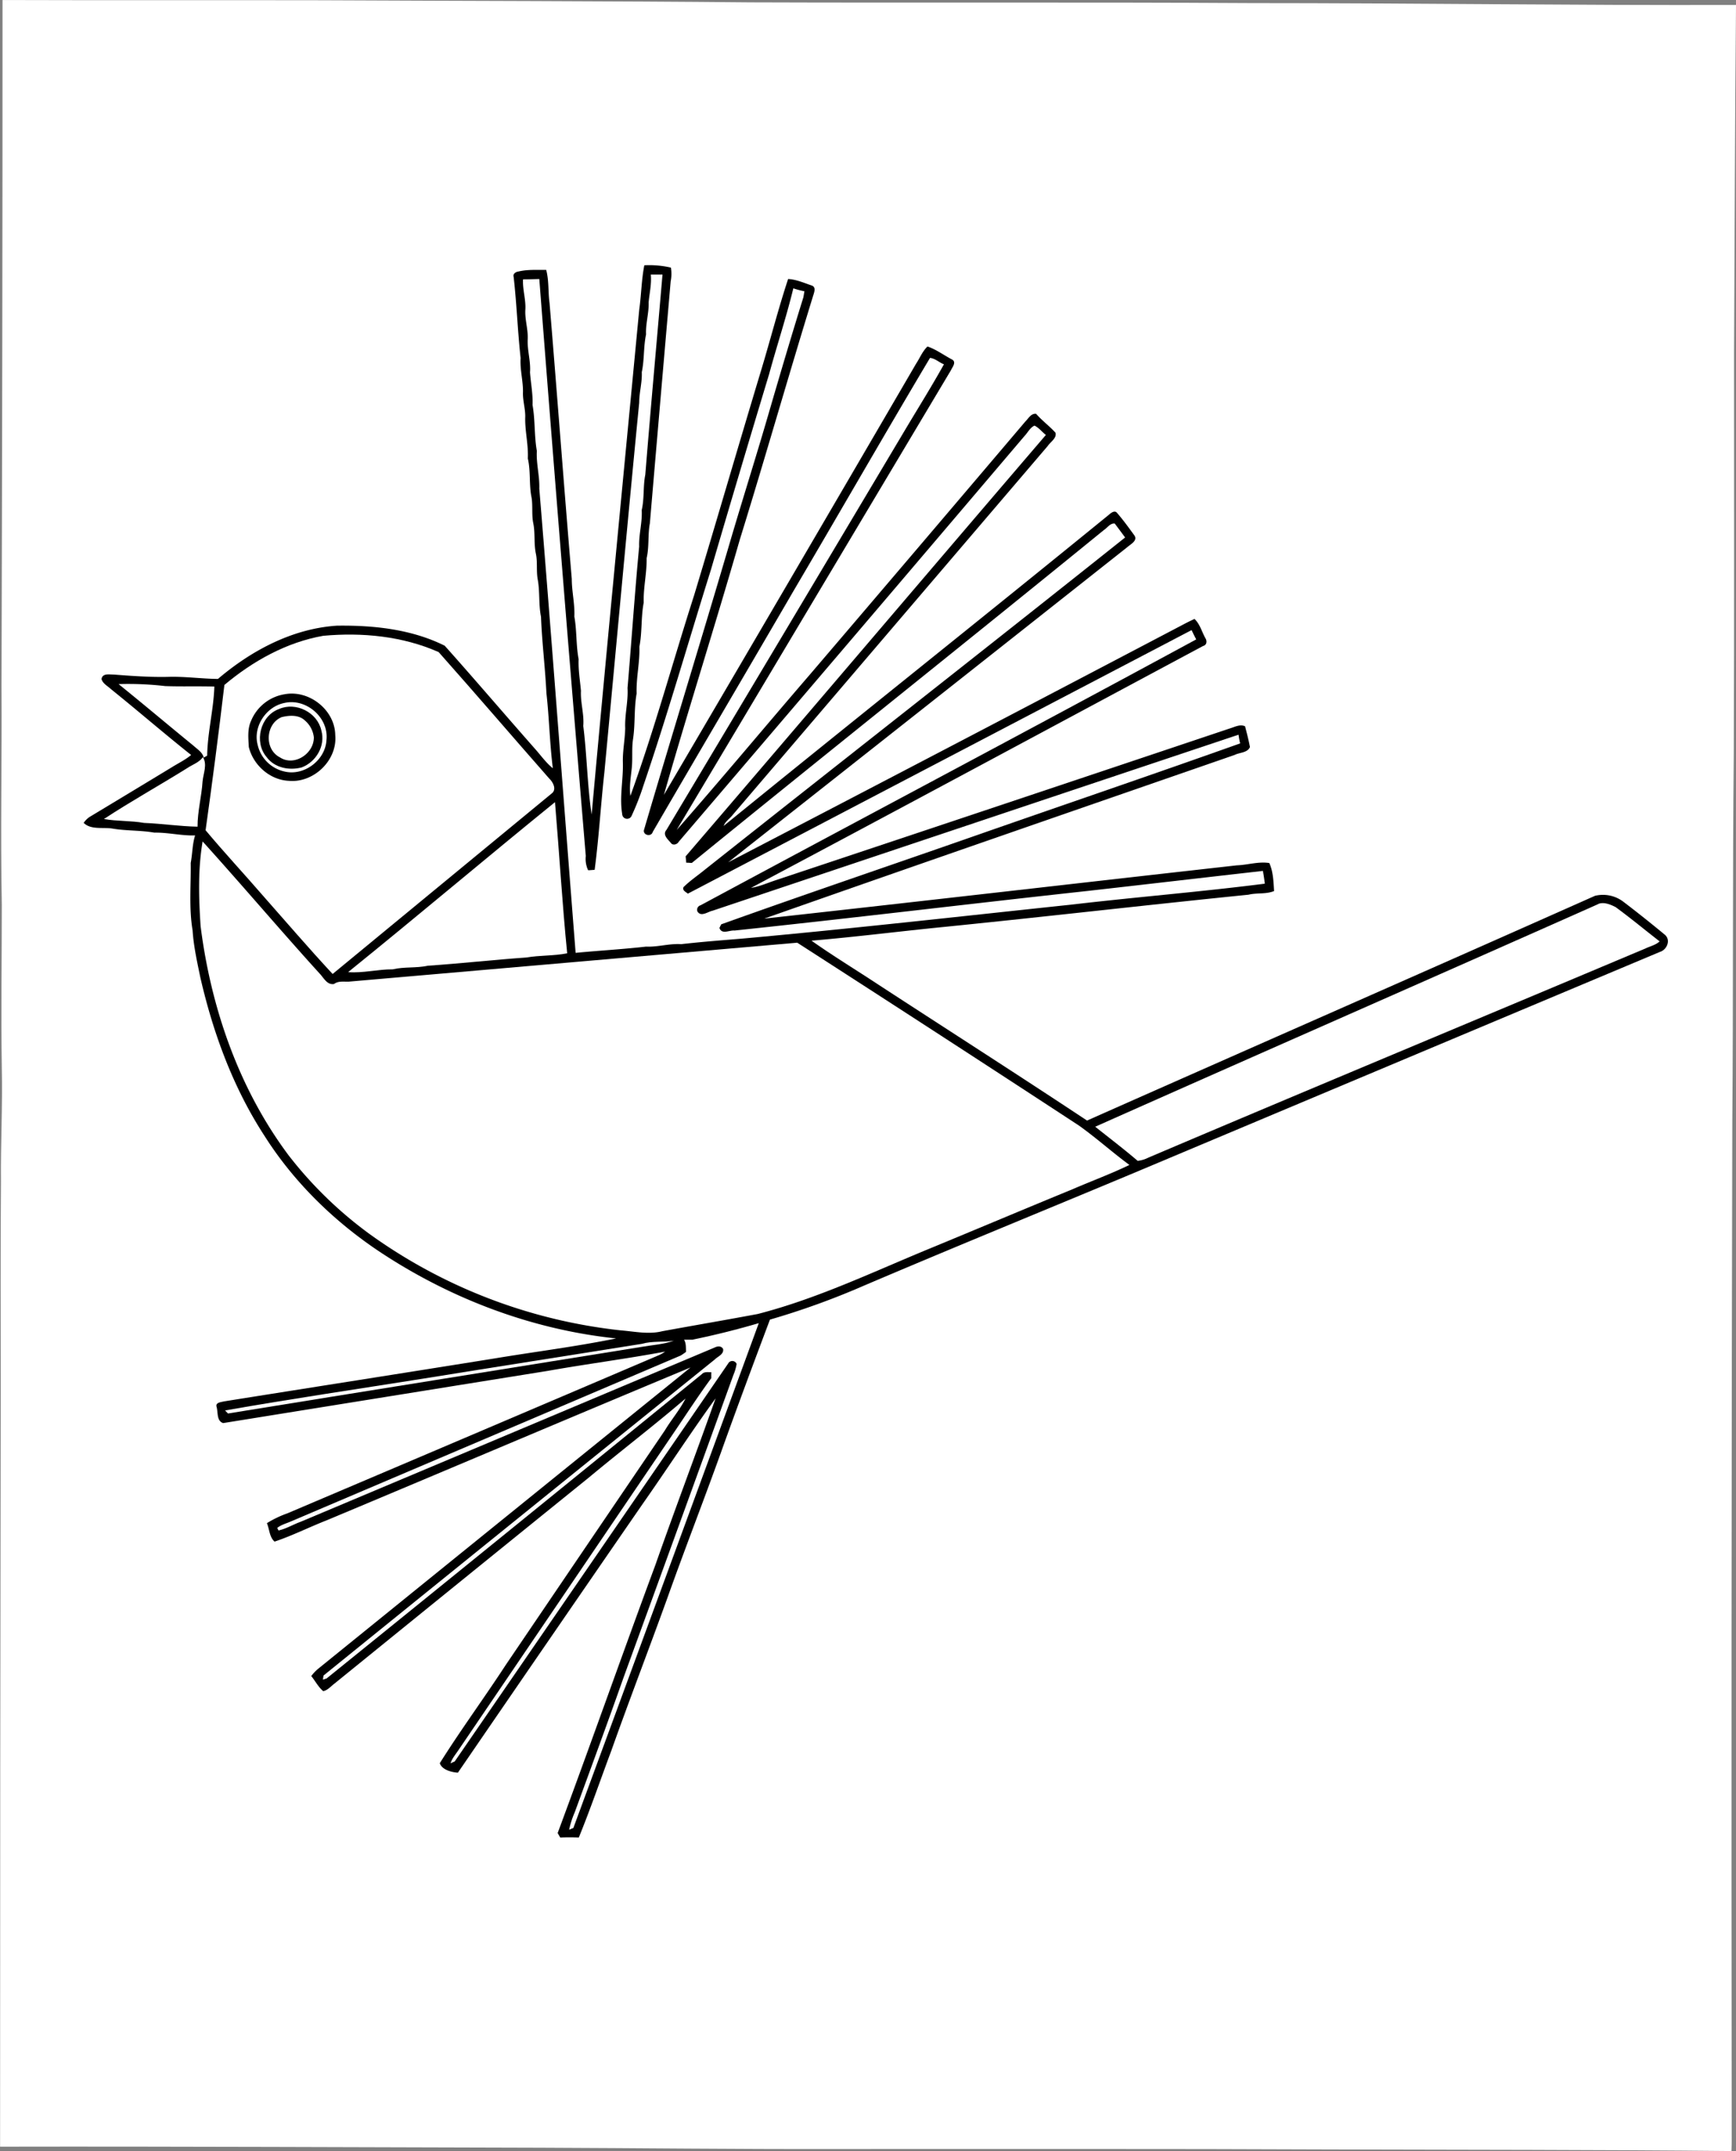 <svg id="Capa_1" data-name="Capa 1" xmlns="http://www.w3.org/2000/svg" viewBox="0 0 746.87 924.96"><rect x="0" y="0" width="746.87" height="924.96" fill="#808080" stroke="none"/><title>kfkfkf</title><g id="Color"><path d="M-34.9-114c45.63.16,91.27,0,136.9.1,61.65.31,123.29.31,184.94.91,71.68.27,143.37-.12,215.06.31,69.62,0,139.23,1,208.85.79-.46,50-.57,100-.84,150,0,57.33.1,114.66-.12,172-.55,52.68-.18,105.36-.63,158q-.53,218.46-.26,436.93c0,2,0,3.92-.1,5.89-57.29-.57-114.59-.5-171.88-.67-71.67-.33-143.34-.16-215-.19-41.65.1-83.3-.42-125-.57-77.68-.17-155.37-.59-233-.44q0-163.5.27-327c0-29.34-.13-58.68.11-88-.17-16.33.74-32.64.36-49-.38-23.34,0-46.68,0-70-.62-31.36.08-62.72-.13-94.07q.45-147.51.44-295Z" transform="translate(36.02 114.01)" style="fill:#fff"/><path d="M241.18.06a41.55,41.55,0,0,1,11.44,1,16.37,16.37,0,0,1-.1,5.92Q248,59,243.57,111c-.93,4.94-.24,10-1.39,15,.1,6.43-1.45,12.72-1.27,19.15-1.19,6.26-.62,12.67-1.85,18.92.22,6.77-1.42,13.38-1.19,20.15-1.18,6.56-.54,13.25-1.58,19.83-.56,4-.1,8-.49,12s-1.14,8.1-.61,12.16c10.32-28.42,18.23-57.63,27.47-86.41,9.74-32.29,19.15-64.68,28.91-97,3.9-12.92,7.24-26,11.48-38.84,3.55.2,6.88,1.69,10.21,2.82,1.9.69,1,2.92.59,4.27-10.77,34.9-20.74,70-31.57,104.92-10.55,36.7-22.16,73.11-32.67,109.81Q304,135.2,358.1,42.39c1.63-2.47,2.74-5.34,4.91-7.41,3.81,1.29,7.12,3.81,10.68,5.66,1.83,1.17,0,3.22-.59,4.55q-59,98.84-118,197.69c19.46-22.14,38.32-44.82,57.58-67.14Q359,121.53,405.15,67.19c1.35-1.31,2.38-3.49,4.58-3.26,2.57,2.93,5.73,5.25,8.34,8.12.66,2.36-2.18,3.94-3.34,5.73Q347,157.06,279.24,236.35c-1.23,1.63-3.21,2.81-3.91,4.78,55.13-44.8,110.73-89,165.83-133.88.85-.78,2.49-2,3.44-.66,2.63,3,5,6.31,7.38,9.57,1.64,2.3-1.64,3.86-3.05,5.14q-85.79,67.82-171.68,135.49,98.14-51,196.11-102.43c1.48-.79,3-1.51,4.51-2.23,2.39,2.22,3.14,5.51,4.7,8.28.81,1.26.62,2.94-1,3.36-64.82,34.67-129.54,69.54-194.48,104,3.6-.54,6.93-2.07,10.36-3.2Q395.31,232,493.07,199.22c2.1-.61,4.37-1.95,6.57-.93.77,3,1.53,5.92,2.1,8.93-1.09,2.53-4.45,2.29-6.61,3.4C427.66,234,360.14,257.31,292.76,281c67.74-7.47,135.53-15.32,203.3-22.91,4.67-.15,9.28-1.74,14-1,1.67,3.62,1.81,8,2.06,12.05-3.52,1.44-7.39.68-11,1.57-43.61,4.4-87.24,9.46-130.89,13.85-19,1.87-38,4.31-57.12,5.92,9.28,6.57,19.05,12.49,28.55,18.76,30,19.54,60.15,38.82,90,58.59,72.8-32.29,145.76-64.25,218.52-96.64a14.45,14.45,0,0,1,12.2,2.54q9.06,6.91,17.86,14.2c2.68,2.28.9,6.46-2.13,7.38Q565.44,342.6,452.84,389.93c-39,16.31-78.17,32.27-117.07,48.84a332.75,332.75,0,0,1-40.54,14.65c-7.13,18.93-14.19,37.88-21,56.91-7.53,21-15.62,41.71-23.09,62.69-7.94,22-16.36,43.83-24.19,65.86-4.65,12.41-8.95,25-13.95,37.23q-4-.15-8,0l-1.1-1.92c14.25-38.29,27.79-76.84,42-115.16,8.43-24,17.46-47.79,25.95-71.75-10.88,15-21,30.61-31.66,45.79q-39.69,57.52-79.21,115.16c-2.8-.19-6.82-1.22-7.79-4.07,9-14.33,19.08-28,28.35-42.21q34.22-50.46,68.48-100.89c2.81-4.67,6.45-8.85,8.9-13.71-13.6,11.66-27.86,22.53-41.62,34q-54.73,44.22-109.38,88.55c-1.56,1.15-2.9,2.88-4.88,3.28-2.14-1.79-3.41-4.37-5.15-6.5a19.43,19.43,0,0,1,3.35-3.43Q181.09,538.63,261.06,474c-52.23,21.75-104.33,43.88-156.53,65.72-7.52,2.94-14.77,6.6-22.42,9.16-2.25-1.95-2.18-5.32-3.3-7.93a45.28,45.28,0,0,1,8.82-4.23q80.1-34,160.16-68.15a18,18,0,0,0,2.36-1.39c-16.73,3.12-33.61,5.29-50.37,8.26Q129.89,486.66,60,497.91c-2.9-.89-2.15-4.66-2.85-7-.56-1.89,2-2,3.18-2.32C99.18,482.4,138,476.34,176.86,470.1c17.38-2.89,34.92-5.06,52.19-8.59-36.6-3.82-72-17.37-102.53-37.8-19.3-13-36.33-29.69-48.81-49.4-13.45-20.68-22.06-44.14-27.55-68.08-1.39-6.68-2.88-13.39-3.32-20.19-1.62-9.58-.67-19.36-.81-29,.76-3.93.68-8,1.89-11.82-5.89.18-11.66-1.31-17.55-1.2-6.06-1.07-12.24-.72-18.29-1.79-4-.57-9,.64-12.11-2.41a10.22,10.22,0,0,1,2.38-2.44Q20.2,226.64,38,215.85c2.75-1.72,5.71-3.12,8.21-5.22-11.64-9.24-22.9-19-34.47-28.3C10.36,181,8.23,180,7.66,178c.38-2.65,3.4-1.91,5.27-1.95,7.69.59,15.39,1.15,23.1,1,7.25-.26,14.46.81,21.71.88,14.38-12.22,32-21.63,51.15-22.9,15.75-.22,32.17,1.51,46.42,8.62,13.08,14.63,25.82,29.58,38.81,44.3,2.52,2.82,4.73,6,7.7,8.38-1.35-10.73-1.55-21.57-2.76-32.32-.54-11-1.91-21.87-2.33-32.83-1.08-5.35-.42-10.84-1.44-16.19-.62-3.65,0-7.39-.78-11-.9-4.29-.23-8.71-1.1-13-.76-3.65-.14-7.4-.74-11.06-1.14-5.55-.32-11.26-1.61-16.8.3-6.1-1.35-12.05-1.1-18.14,0-3.29-1-6.49-1-9.78.21-5.12-1.34-10.12-1-15.25-1.28-11.62-1.67-23.3-3-34.93-.42-1.35,1-2.18,2.11-2.3,3.9-.93,7.92-.64,11.9-.68,1.23,4.62.78,9.43,1.43,14.13,3.29,39.56,6.23,79.19,9.57,118.73,0,5.44,1.36,10.76,1.11,16.21,1.11,6.07.68,12.25,1.84,18.31-.19,4.57.59,9.07,1,13.59-.26,5.1,1.42,10,1,15.14,1.6,12.65,1.71,25.49,3.6,38.08C225.06,163.91,232.12,91.32,239,19.08c.89-6.32.95-12.71,2.18-19Z" transform="translate(36.02 114.01)"/><path d="M244,4.05h5c-2.46,28.72-5.08,57.39-7.4,86.07-1,5-.37,10.2-1.54,15.22.3,5.28-1.28,10.41-1.1,15.68-1.91,20.24-3.27,40.54-5,60.81.34,5.79-1.25,11.47-1,17.26-.1,5-1.17,9.95-1,15,.17,7.29-1.51,14.65-.3,21.9a2.11,2.11,0,0,0,4.07.76,110.46,110.46,0,0,0,5-12.78c10.47-30.74,19.4-62,29.11-93q12.31-42,25-84c3.37-12.36,7.42-24.55,10.45-37a33.82,33.82,0,0,0,4.77,1.26l-.44,2.59c-4.94,15.87-9.65,31.8-14.31,47.75C290,80,284.17,98.35,278.72,116.76,266.36,158.91,253.39,200.87,241,243c-.34,2.18,3.2,2.94,3.81.71C265,209,285.43,174.37,305.64,139.63,325.21,106.44,344.37,73,364.09,39.9c2.16.15,4,2,6,2.74-5.16,9.28-10.8,18.3-16.25,27.42Q302.38,156.49,250.73,242.8c-1.86,2.12.57,4.09,1.9,5.67.82,1.19,2.69.65,3.32-.49q74.54-87.14,148.8-174.51c1.4-1.47,2.43-3.66,4.3-4.46,1.89.89,3.23,2.73,4.9,4-51.74,60.34-103.22,120.92-155,181.22.1.68.18,2,.25,2.7.6,0,1.81.1,2.41.13C320.52,209.14,380,161.86,438.88,113.92c1.47-.94,2.79-3.07,4.69-2.81,1.51,2,3,4,4.46,6-60.14,47.89-120.71,95.26-181,143-3,2.45-6.24,4.62-9,7.36-.57,1.46,1,2,1.88,2.79q108.36-56.67,216.72-113.33c.64,1.35,1.29,2.7,2,4-70.9,38.42-142.22,76.15-213.26,114.34a2,2,0,0,0-1.35,2.63c1.56,2.53,4.44.13,6.51-.3q113.13-37.9,226.3-75.69a37.21,37.21,0,0,0,.69,3.74c-38.72,13.79-77.66,27-116.46,40.57-35.59,12.43-71.31,24.51-106.79,37.23-.2.38-.58,1.16-.77,1.54,1,3,4.3.9,6.48,1.13,50.73-5.35,101.44-11.53,152.13-17.05,25.08-2.83,50.15-5.76,75.2-8.59.33,1.81.61,3.64.82,5.49-27.65,3.53-55.43,5.75-83.13,9-47.27,5-94.47,10.34-141.82,14.63-8.72.72-17.44,1.39-26.14,2.38-5.09-.34-10,1.28-15.12,1.05-10.08,1.15-20.19,1.71-30.29,2.68C206.38,229.24,201.47,162.54,196,96.07c.19-5.43-1.37-10.74-1.06-16.19-1.16-6.55-.68-13.22-1.85-19.76.2-4.72-.75-9.34-1.09-14,.37-4.72-1.17-9.31-1-14,.28-4.39-1.27-8.65-1-13s-1.24-8.61-1-13c2.32,0,4.65-.1,7-.15,6.4,82.69,13.09,165.55,20,248.09a11.53,11.53,0,0,0,1,6.13c.7,0,2.11-.13,2.81-.18,1.83-13.86,2.63-27.8,4.17-41.7,5-53.09,9.82-106.22,15-159.18,0-4.4,1.31-8.69,1.11-13.11,1.15-5.36.7-10.87,1.84-16.24-.23-4.64,1.27-9.12,1.11-13.75.35-4,1.32-7.91.93-11.94Z" transform="translate(36.02 114.01)" style="fill:#fff"/><path d="M103.05,159.38c16.77-1.53,34.12.15,49.64,7,16,18,31.68,36.29,47.58,54.38,1.72,1.57,3.38,4.87.92,6.53Q154.12,266,107.08,304.8C96.81,293.75,87,282.31,77,271c-8.13-9.39-16.61-18.49-24.57-28q4.38-31.17,8.09-62.49c12.23-10.27,26.72-18.36,42.58-21.14Z" transform="translate(36.02 114.01)" style="fill:#fff"/><path d="M15,180.15A137.8,137.8,0,0,1,35,181c7.06.26,14.14,0,21.2.21-.33,10-2.94,19.79-3.09,29.72l-1.47.83c-.57-2.3-2.65-3.52-4.28-5C36.53,197.92,25.85,188.91,15,180.15Z" transform="translate(36.02 114.01)" style="fill:#fff"/><path d="M86.41,184.52c10.52-2,21.66,6.71,21.8,17.55,1,10.88-9.35,20.75-20.12,19.66-8.09-.42-15.17-6.8-17.07-14.54-.19-3.69-.65-7.63.92-11.1a18.86,18.86,0,0,1,14.47-11.57Z" transform="translate(36.02 114.01)"/><path d="M86.21,188.29c9.39-2.26,19.25,6.21,18.23,15.84-.41,8.73-9.67,15.71-18.16,13.59a15.2,15.2,0,0,1-11.47-11.53C72.78,198.47,78.44,189.89,86.21,188.29Z" transform="translate(36.02 114.01)" style="fill:#fff"/><path d="M84,190.87c7.3-3.21,16.59,1.47,18.25,9.29,1.81,6.52-2.27,13.45-8.45,15.81-5.35,1.42-11.69.23-15.11-4.43C73.16,205.11,75.93,193.8,84,190.87Z" transform="translate(36.02 114.01)"/><path d="M85.34,194.32c3.24-.79,7.29-1,9.86,1.52A11.07,11.07,0,0,1,99,203c.13,7-8.41,12.72-14.58,8.66-6.87-3.48-6.24-14.58.91-17.37Z" transform="translate(36.02 114.01)" style="fill:#fff"/><path d="M51.27,211.58c2,3.11.17,7-.14,10.41-.42,6.53-2.19,12.91-2.16,19.47-7.7-.14-15.31-1.32-23-1.62-5.72-1-11.55-.66-17.27-1.68,11.62-7.63,23.86-14.43,35.68-21.79,2.29-1.59,5.22-2.44,6.88-4.79Z" transform="translate(36.02 114.01)" style="fill:#fff"/><path d="M113.75,304c29.88-24.12,59.2-48.92,89-73.09,1.84,21.67,3.09,43.4,5.25,65-5.79,1.15-11.72.81-17.52,1.8-14.18,1-28.29,2.58-42.46,3.54-5,1.11-10.13.37-15.1,1.56C126.51,302.75,120.21,304.5,113.75,304Z" transform="translate(36.02 114.01)" style="fill:#fff"/><path d="M51.17,247.83c16.94,18.72,33.26,38,50.24,56.7,1.83,1.83,3.2,5.1,6.29,4.57,1.8-1.38,4.17-.93,6.27-1q96.47-8.37,193-16.75,60.72,39.06,121.18,78.61c7.48,5.33,14.34,11.5,21.73,16.95-8,3.87-16.37,6.94-24.52,10.47-20.28,8.32-40.47,16.85-60.74,25.21C340,432.71,315.83,444.36,290,451c-13.68,2.57-27.4,4.9-41.09,7.41-5.87,1.48-11.9.11-17.81-.36A226.85,226.85,0,0,1,123.23,416.8a173.24,173.24,0,0,1-35-33.91c-21.44-28.61-33.5-63.45-37.95-98.69-.79-12.1-1.17-24.37.87-36.37Z" transform="translate(36.02 114.01)" style="fill:#fff"/><path d="M651.52,274.71c2.45-1,5.24.18,7.48,1.3,6.48,4.71,12.62,9.86,19,14.77-1.67,1.55-4,2.06-6,3-71.32,30.06-142.8,59.73-214,90a13.14,13.14,0,0,1-4.57,1.37c-5.93-5.08-12.16-9.8-18.26-14.67,72.07-32.06,144.34-63.7,216.42-95.74Z" transform="translate(36.02 114.01)" style="fill:#fff"/><path d="M262.11,462c9.53-1.95,19-4.33,28.32-7.06Q250.67,563.5,210.66,672l-1.83.78a39.55,39.55,0,0,1,2.44-7.57c7.06-19.29,14.17-38.57,21-57.95q23.72-65,47.25-130.07a20.14,20.14,0,0,0,1.37-4.71,2,2,0,0,0-3.62-.21Q218.5,557.84,159.61,643.41l-1.81.8c.72-2.19,2.27-3.91,3.5-5.8q46.77-68.86,93.51-137.74c5-7.39,9.88-14.89,15.18-22.08V476c-1.37.1-2.94-.31-4,.82q-80.64,65.6-161.52,130.92l-1.59.49c.1-.44.22-1.33.29-1.77q84.09-68,168.29-135.87c1.32-1.34,4-2.24,3.62-4.52-.72-1.43-2.43-1.27-3.64-.65q-89.05,37.47-178.12,74.93c-3.21,1.16-6.18,3-9.52,3.74L83.24,543c1.7-1.37,3.87-1.91,5.84-2.77Q173,504.55,256.87,468.85c.78-.49,1.53-1,2.26-1.56-.1-1.79.1-3.63-.85-5.23h3.84Z" transform="translate(36.02 114.01)" style="fill:#fff"/><path d="M240.12,463.84c4.51-1.31,9.22-.6,13.8-1.36-4.5,1.61-9.32,1.85-14,2.68-59.27,9.58-118.59,19-177.85,28.63l-1.25-1.31c28.49-5,57.11-9.21,85.67-13.75C177.7,473.69,208.91,468.84,240.12,463.84Z" transform="translate(36.02 114.01)" style="fill:#fff"/></g></svg>